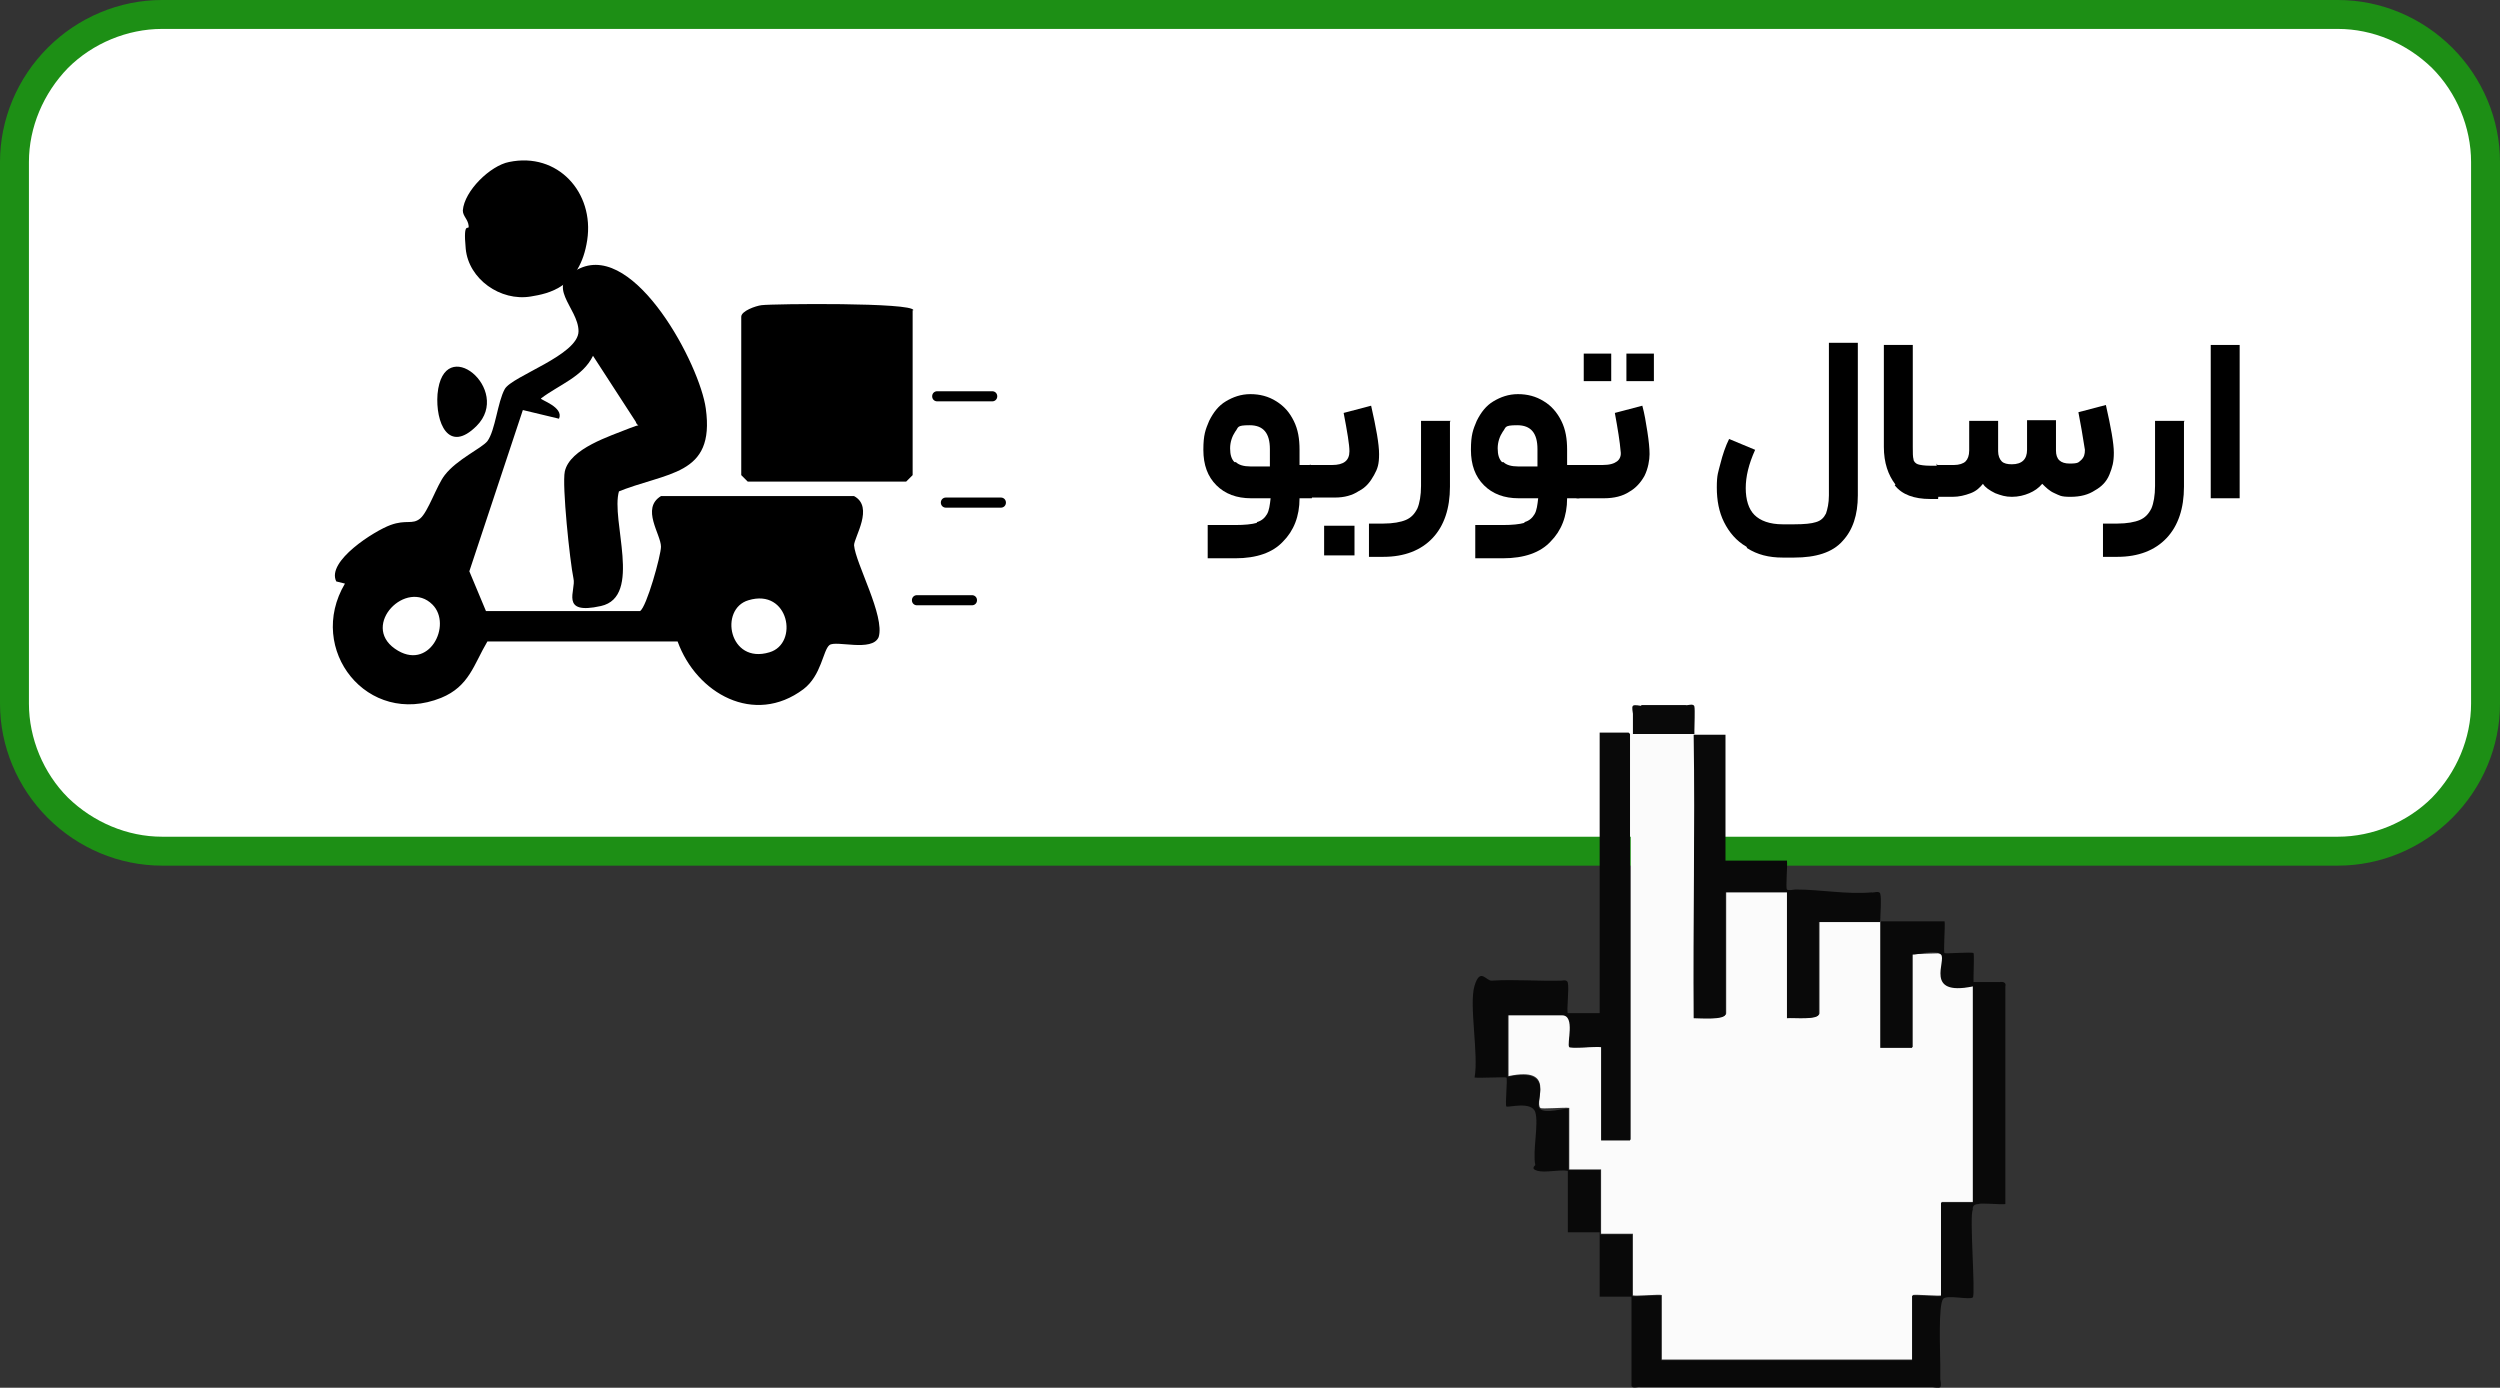 <?xml version="1.0" encoding="UTF-8"?>
<svg id="Master_Layer_8" xmlns="http://www.w3.org/2000/svg" version="1.1" viewBox="0 0 345.7 191.9">
  <rect x="0" y="0" width="345.7" height="191.9" fill="#333333" stroke="none"/>
  <!-- Generator: Adobe Illustrator 29.0.1, SVG Export Plug-In . SVG Version: 2.1.0 Build 192)  -->
  <defs>
    <style>
      .st0 {
        fill: #1d8f15;
      }

      .st1 {
        fill: #fff;
      }

      .st2 {
        fill: #090909;
      }

      .st3 {
        fill: #fbfbfb;
      }

      .st4 {
        isolation: isolate;
      }
    </style>
  </defs>
  <g>
    <path class="st1" d="M22.4,117.7c-5.3,0-10.6-2.2-14.4-6-3.8-3.8-6-9.1-6-14.4V22.4c0-5.3,2.2-10.6,6-14.4,3.8-3.8,9.1-6,14.4-6h300.9c5.3,0,10.6,2.2,14.4,6,3.8,3.8,6,9.1,6,14.4v74.9c0,5.3-2.2,10.6-6,14.4s-9.1,6-14.4,6H22.4Z"/>
    <path class="st0" d="M323.3,4c4.8,0,9.5,2,13,5.4,3.4,3.4,5.4,8.2,5.4,13v74.9c0,4.8-2,9.5-5.4,13-3.4,3.4-8.2,5.4-13,5.4H22.4c-4.8,0-9.5-2-13-5.4-3.4-3.4-5.4-8.2-5.4-13V22.4c0-4.8,2-9.5,5.4-13,3.4-3.4,8.2-5.4,13-5.4h300.9M323.3,0H22.4C16.5,0,10.8,2.4,6.6,6.6,2.4,10.8,0,16.5,0,22.4v74.9C0,103.2,2.4,108.9,6.6,113.1c4.2,4.2,9.9,6.6,15.8,6.6h300.9c5.9,0,11.6-2.4,15.8-6.6s6.6-9.9,6.6-15.8V22.4c0-5.9-2.4-11.6-6.6-15.8C334.9,2.4,329.2,0,323.3,0h0Z"/>
  </g>
  <g>
    <path d="M85.6,67.9c-1.2,4,3.3,14.6-2.5,15.9s-3.4-2.2-3.8-3.8c-.5-2.4-1.6-12.9-1.2-14.8.7-3.2,6.3-4.9,9-6s1.2.4.8-.9l-5.9-9.1c-1.4,2.9-4.7,4-7.2,5.9-.1.2,3.2,1.2,2.5,2.8l-5-1.2-7.4,22.3,2.3,5.5h21.3c.9-.5,2.9-7.7,2.9-8.9,0-1.7-2.8-5.3,0-7h26.7c2.8,1.5,0,5.7,0,6.8.2,2.5,4.3,9.8,3.4,12.7-.9,2.1-5.9.4-6.8,1.1s-1.1,4.2-3.6,6.1c-6.8,5.1-14.8.6-17.4-6.6h-26.3c-1.9,3.2-2.5,6.2-6.4,7.8-10.2,4.1-18.7-6.7-13.3-15.8l-1.2-.3c-1.4-2.8,5.3-7,7.5-7.8s3,0,4.1-.9,2.3-4.6,3.4-6c1.7-2.2,5.1-3.7,5.9-4.7,1.1-1.5,1.4-5.4,2.4-7.2s10.2-4.7,10.2-8-5-6.4.2-8.7c7.7-3.5,16.6,13.4,17.4,19.4,1.3,9.4-5.4,8.7-12.4,11.6l.4-.2ZM59.8,83.6c-3.6-3.6-9.9,2.8-5.2,6.1,4.7,3.3,8-3.3,5.2-6.1ZM103.5,83c-4.1,1.2-2.7,8.9,2.9,7.2,4.1-1.2,2.7-8.9-2.9-7.2Z"/>
    <path d="M126.2,42.9v22.8l-.9.9h-21.9l-.9-.9v-21.9c0-.8,2-1.5,2.8-1.6,1.6-.2,21-.4,21,.7h-.1Z"/>
    <path d="M70.4,22.4c6.7-1.4,11.8,4.2,10.8,10.8s-5.4,7.4-7.8,7.8c-4.2.7-8.6-2.4-9-6.6s.5-2.3.4-3.2-.8-1.3-.8-2.1c.2-2.7,3.8-6.2,6.4-6.7h0Z"/>
    <path d="M65.9,58.9c-3.9,3.9-5.7-.5-5.4-4.4.8-8.6,10.4-.6,5.4,4.4Z"/>
    <path d="M129.6,54.1h7.6c.4,0,.7.3.7.7h0c0,.4-.3.7-.7.7h-7.6c-.4,0-.7-.3-.7-.7h0c0-.4.3-.7.7-.7Z"/>
    <path d="M130.8,68.8h7.6c.4,0,.7.3.7.7h0c0,.4-.3.7-.7.7h-7.6c-.4,0-.7-.3-.7-.7h0c0-.4.3-.7.7-.7Z"/>
    <path d="M126.8,82.3h7.6c.4,0,.7.3.7.7h0c0,.4-.3.7-.7.7h-7.6c-.4,0-.7-.3-.7-.7h0c0-.4.3-.7.7-.7Z"/>
  </g>
  <g class="st4">
    <path d="M173.8,72.2c.7-.2,1.1-.6,1.4-1.1.3-.5.4-1.3.5-2.2h-2.7c-2,0-3.6-.6-4.8-1.8-1.2-1.2-1.8-2.8-1.8-4.9s.3-2.8.8-4c.6-1.2,1.3-2.1,2.3-2.7,1-.6,2.1-1,3.4-1s2.5.3,3.6,1,1.8,1.5,2.4,2.7c.6,1.2.8,2.5.8,4v2.1h1.7l.3,2.3-.3,2.3h-1.7c0,2.5-.8,4.5-2.3,6-1.4,1.5-3.6,2.3-6.6,2.3h-3.8v-4.6h3.8c1.3,0,2.3-.1,3-.3ZM170.9,63.9c.4.4,1.1.6,2,.6h2.7v-2.4c0-2.2-.9-3.3-2.8-3.3s-1.5.3-2,.9c-.4.6-.7,1.4-.7,2.3s.2,1.5.6,1.9Z"/>
    <path d="M181.1,64.3h3.1c1.6,0,2.4-.6,2.4-1.9,0-.9-.3-2.7-.8-5.3l3.8-1c.7,3.1,1.1,5.3,1.1,6.7s-.2,2-.7,2.9c-.5.9-1.1,1.7-2.1,2.2-.9.6-2,.9-3.3.9h-3.4v-4.6ZM183.1,72.7h4.2v4.1h-4.2v-4.1Z"/>
    <path d="M200.5,58.3v9c0,3-.8,5.4-2.4,7.1-1.6,1.7-3.9,2.6-6.8,2.6h-2v-4.6h2c1.3,0,2.4-.2,3.1-.5s1.2-.8,1.6-1.6c.3-.7.5-1.8.5-3.1v-9h4.1Z"/>
    <path d="M210.8,72.2c.7-.2,1.1-.6,1.4-1.1.3-.5.4-1.3.5-2.2h-2.7c-2,0-3.6-.6-4.8-1.8-1.2-1.2-1.8-2.8-1.8-4.9s.3-2.8.8-4c.6-1.2,1.3-2.1,2.3-2.7,1-.6,2.1-1,3.4-1s2.5.3,3.6,1c1,.6,1.8,1.5,2.4,2.7.6,1.2.8,2.5.8,4v2.1h1.7l.3,2.3-.3,2.3h-1.7c0,2.5-.8,4.5-2.3,6-1.4,1.5-3.6,2.3-6.6,2.3h-3.8v-4.6h3.8c1.3,0,2.3-.1,3-.3ZM207.9,63.9c.4.4,1.1.6,2,.6h2.7v-2.4c0-2.2-.9-3.3-2.8-3.3s-1.5.3-2,.9c-.4.6-.7,1.4-.7,2.3s.2,1.5.6,1.9Z"/>
    <path d="M218.1,64.3h3.5c1,0,1.6-.2,2-.5.4-.3.6-.8.5-1.4-.1-1.3-.4-3.1-.8-5.3l3.8-1c.3,1.1.5,2.3.7,3.6.2,1.3.3,2.3.3,3.1s-.2,2-.7,3c-.5.9-1.2,1.7-2.1,2.2-.9.6-2.1.9-3.5.9h-3.8v-4.6ZM219,48.9h3.8v3.8h-3.8v-3.8ZM224.9,48.9h3.8v3.8h-3.8v-3.8Z"/>
    <path d="M241.5,75.6c-1.4-.8-2.4-2-3.1-3.4-.7-1.4-1-3-1-4.8s.2-2.1.5-3.3.7-2.4,1.2-3.4l3.6,1.5c-.9,2-1.3,3.7-1.3,5.3s.4,2.9,1.2,3.7c.8.8,2.1,1.3,3.9,1.3h1.6c1.4,0,2.4-.1,3-.3.7-.2,1.1-.6,1.4-1.2.2-.6.4-1.4.4-2.5v-21.1h4v21.1c0,2.7-.7,4.8-2.1,6.3-1.4,1.6-3.7,2.3-6.7,2.3h-1.6c-1.9,0-3.5-.4-4.9-1.3Z"/>
    <path d="M262.1,67c-1-1.3-1.6-3-1.6-5.2v-14.1h4v14.1c0,.8,0,1.4.1,1.7,0,.3.3.6.6.7s.9.2,1.7.2h1.1l.2,2.4-.2,2.2h-1.1c-2.2,0-3.9-.6-4.9-1.9Z"/>
    <path d="M267.9,64.3h2.3c.7,0,1.3-.2,1.6-.5s.5-.8.5-1.5v-4.1h4v4.2c0,.6.2,1.1.5,1.4.3.3.8.4,1.4.4,1.4,0,2.1-.7,2.1-2v-4.1h4v4.2c0,1.2.6,1.8,1.9,1.8s1.2-.2,1.6-.5c.4-.4.5-.8.5-1.4-.3-1.9-.6-3.7-.9-5.2l3.8-1c.7,3.1,1.1,5.3,1.1,6.6s-.2,2-.6,3-1.1,1.7-2,2.2c-.9.6-2,.9-3.4.9s-1.5-.2-2.2-.5c-.7-.3-1.2-.8-1.7-1.3-.5.6-1.1,1-1.8,1.3-.7.3-1.5.5-2.4.5s-1.5-.2-2.3-.5c-.8-.4-1.4-.8-1.7-1.3-.4.5-.9,1-1.7,1.3s-1.6.5-2.5.5h-2.2v-4.6Z"/>
    <path d="M302,58.3v9c0,3-.8,5.4-2.4,7.1-1.6,1.7-3.9,2.6-6.8,2.6h-2v-4.6h2c1.3,0,2.4-.2,3.1-.5s1.2-.8,1.6-1.6c.3-.7.5-1.8.5-3.1v-9h4.1Z"/>
    <path d="M305.7,47.7h4v21.2h-4v-21.2Z"/>
  </g>
  <g>
    <path class="st3" d="M234.7,101.5h-.4v-.4l.4.4Z"/>
    <path class="st3" d="M234.3,101.5c.2,13.1-.1,26.1,0,39.2.8,0,4.4.3,4.4-.6v-16.8h8.5v17.4c.8,0,4.4.3,4.4-.6v-12.7h8.5v17.4h4.4v-12.9c.7.1,3.9-.2,4,0,.9.9-2.3,5.8,4.4,4.4v29.9h-4.4v12.9c0,.2-4-.2-4,0v8.9h-34.7v-8.9c0-.2-4,.2-4,0v-8.5h-4.4v-8.9h-4.4v-8.5c-.7-.1-3.9.2-4,0-.9-.9,2.3-5.8-4.4-4.4v-8.5h7.5c1.9,0,.6,4,1,4.4s3.7-.1,4.4,0v12.9h4v-56.2h8.9,0Z"/>
    <path class="st2" d="M227,97.5h6.1c.2.1,1.1-.3,1.2.2s0,2.5,0,3.4,0,.3,0,.4h-8.5v-2.8c0-.2-.2-.9,0-1.1s1,0,1.1,0h0Z"/>
    <path class="st2" d="M225.4,101.5v56.2h-4v-12.9c-.7-.1-4.3.2-4.4,0-.4-.4.9-4.4-1-4.4h-7.5v8.5c6.8-1.4,3.6,3.6,4.4,4.4s3.4-.1,4,0v8.5h4.4v8.9h4.4v8.5c0,.2,4-.2,4,0v8.9h34.7v-8.9c0-.2,4,.2,4,0v-12.9h4.4v-29.9c-6.8,1.4-3.6-3.6-4.4-4.4s-3.4.1-4,0v12.9h-4.4v-17.4h-8.5v12.7c0,.9-3.6.5-4.4.6v-17.4h-8.5v16.8c0,.9-3.6.6-4.4.6-.1-13.1.2-26.1,0-39.2h4.4v17.4h8.5c.1.7-.2,3.8,0,4s.9,0,1.2,0c3.5,0,7,.7,10.5.4.2.1,1.1-.3,1.2.2.2.7,0,2.8,0,3.8h8.9c.1.7-.2,4.3,0,4.4s3.9-.2,4,0,0,2.6,0,3.2v.8h3.6s1-.2.8.6v30.1c-.7.1-3.4-.2-3.7,0q-.9,0-.8.8c-.5.6.4,11.7,0,12.1s-3.6-.4-4.1.2c-.7.9-.4,7.4-.4,9.1v2c0,.1.2.9,0,1.1s-1,0-1.1,0h-40.4c-.2-.1-1.1.3-1.2-.2v-12.3h-4.4v-8.9h-4.4v-8.5c-1.2-.2-3.1.3-4.2,0s-.2-.8-.3-.8c-.4-1.9.5-5.7,0-7.3s-3.8-.6-4-.8.2-3.9,0-4-3.7.1-4.4,0c.6-3.1-.8-10.1,0-12.7s1.6-.6,2.4-.7c3.2-.2,6.5.1,9.7,0,0,0,.7-.2.8.3.2.8-.2,4,0,4.2h4.4v-38.8h4l.2.2Z"/>
  </g>
</svg>